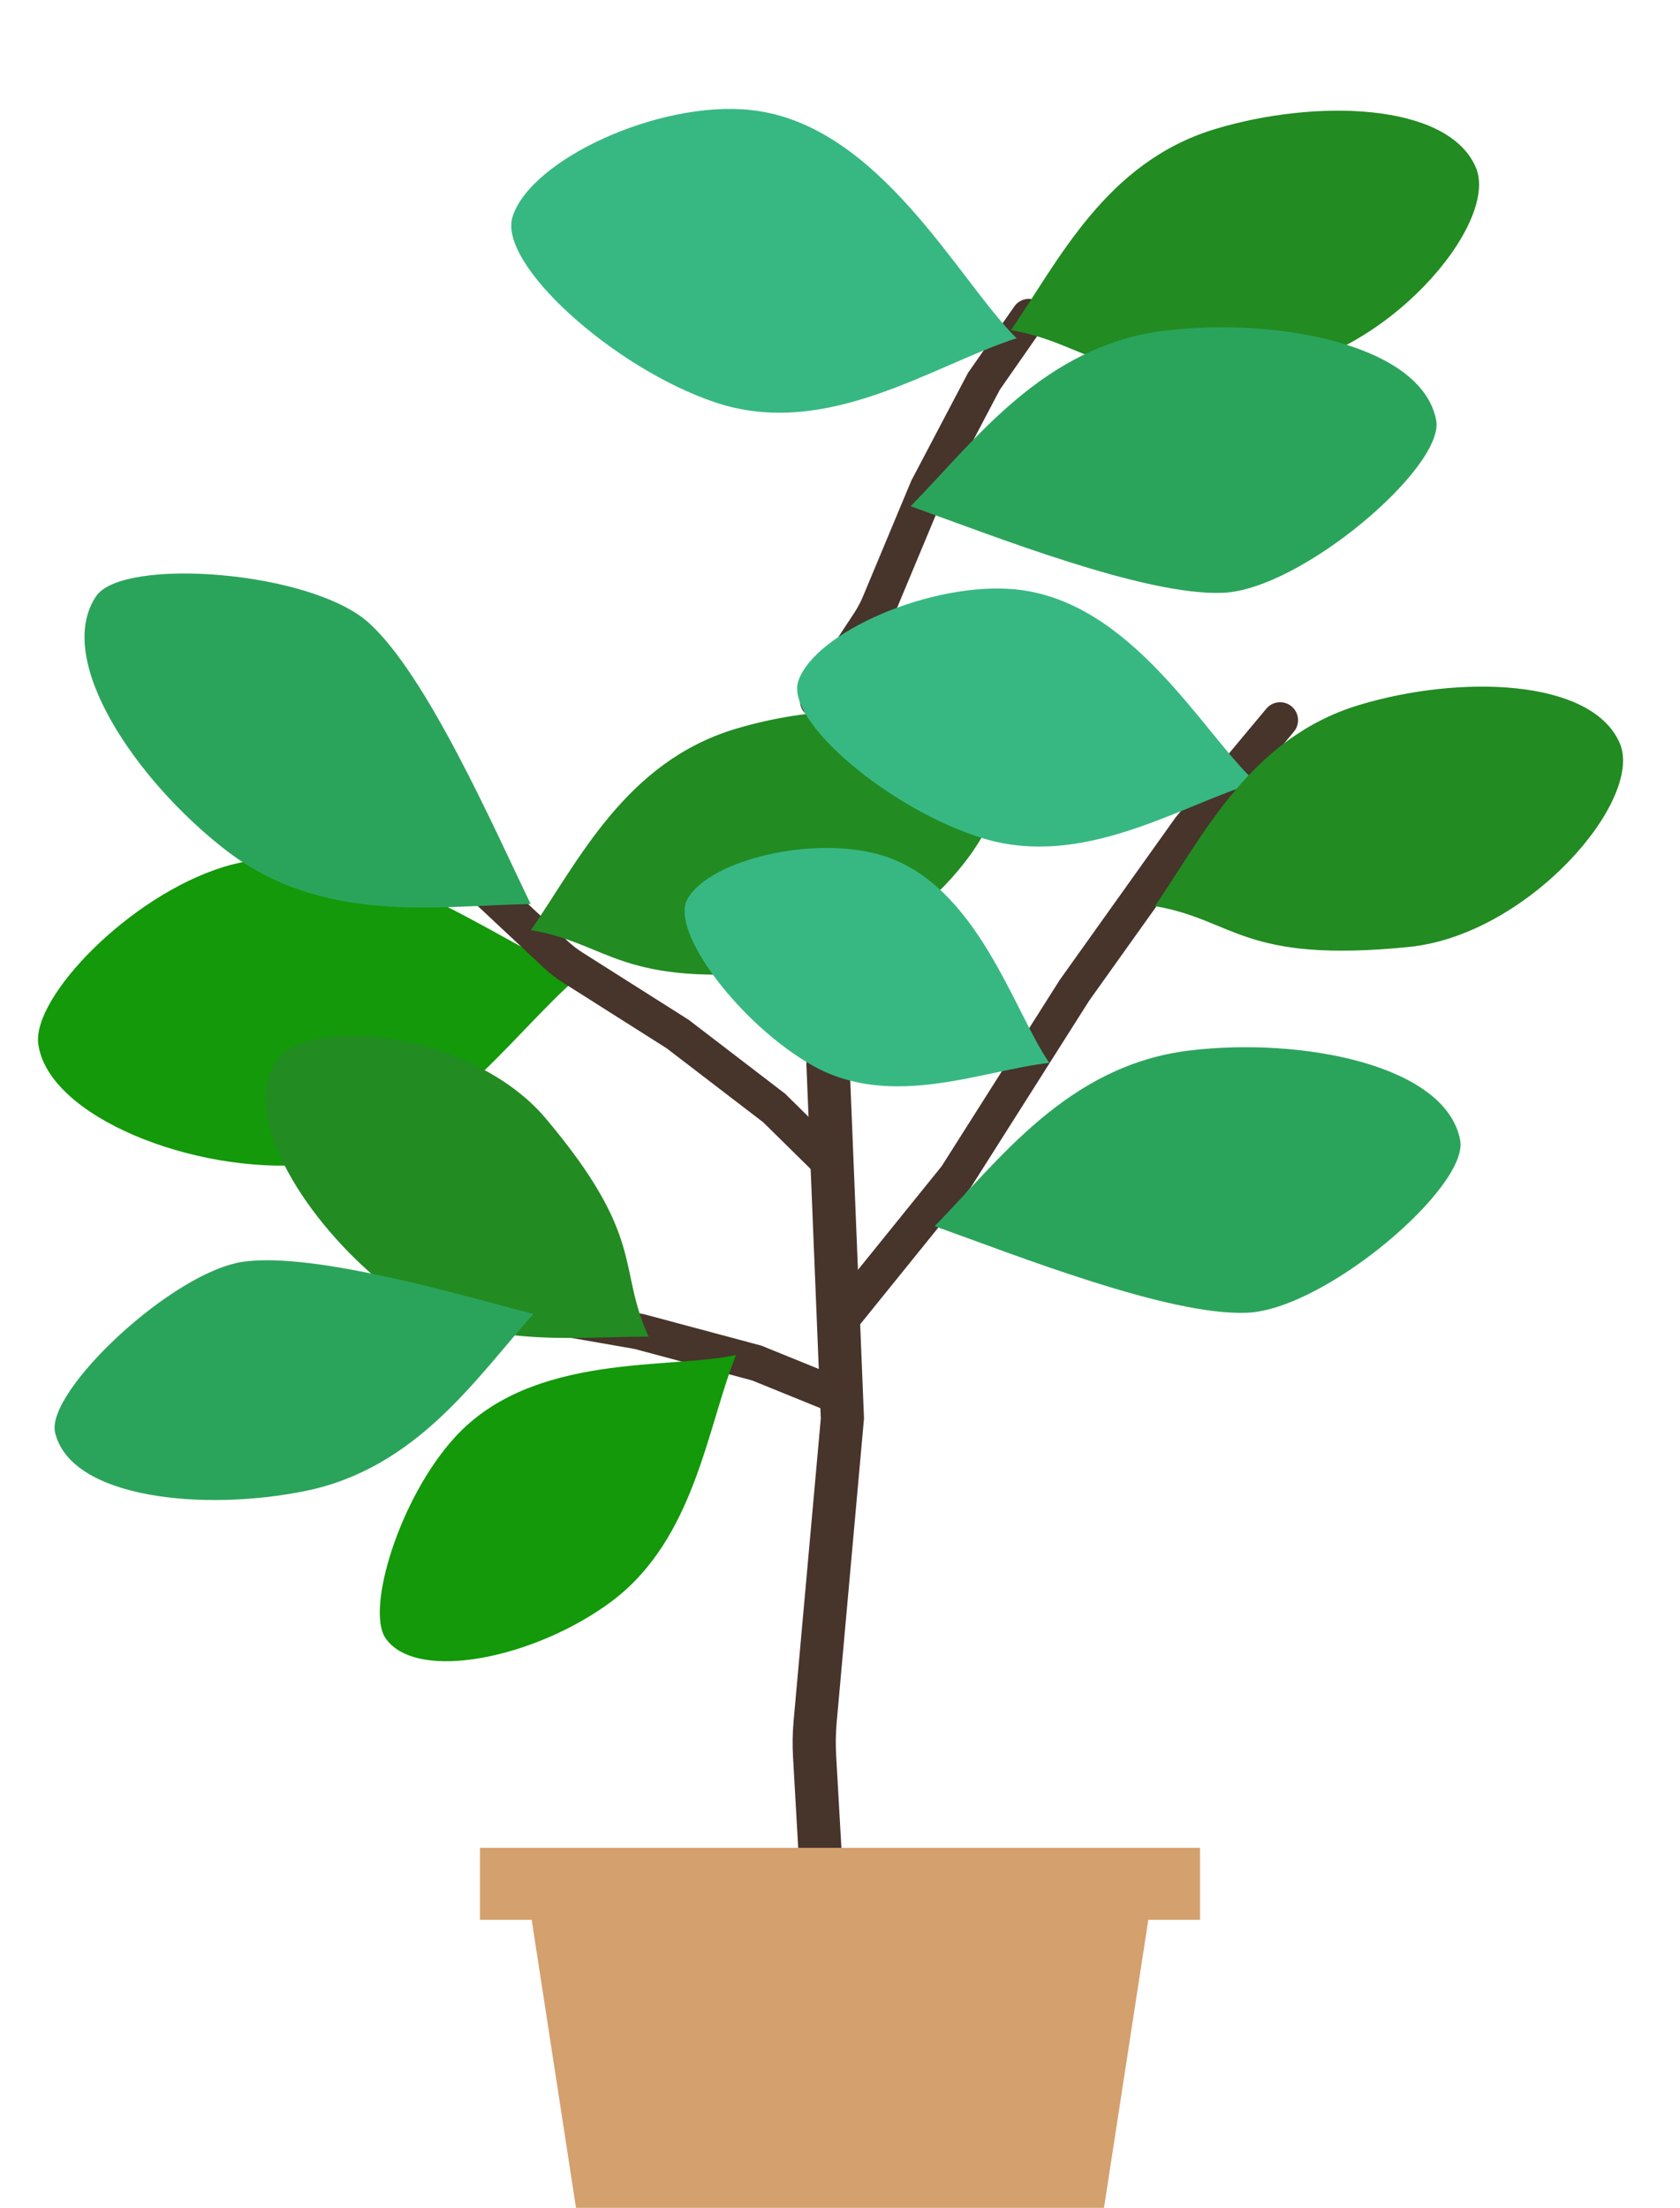<svg width="70" height="92" viewBox="0 0 70 92" fill="none" xmlns="http://www.w3.org/2000/svg">
<path d="M34.161 31.859C34.183 31.378 34.579 31 35.06 31C35.572 31 35.981 31.428 35.958 31.939L35.4 44.351L36 59.108L34.861 71.778C34.821 72.232 34.813 72.688 34.839 73.143L35.346 82.05C35.375 82.566 34.965 83 34.449 83C33.972 83 33.579 82.628 33.552 82.153L33.043 73.219C33.014 72.713 33.023 72.206 33.068 71.701L34.2 59.108L33.6 44.351L34.161 31.859Z" fill="#47342B"/>
<path d="M9.334 36.12C14.857 34.424 20.789 39.367 24.157 40.651C21.171 43.203 18.094 48.081 12.854 48.529C8.084 48.937 2.003 46.54 1.595 43.503C1.335 41.562 5.38 37.334 9.334 36.12Z" fill="#13990A"/>
<path d="M19.798 37.653C19.518 37.391 19.482 36.958 19.715 36.654C19.984 36.304 20.496 36.261 20.818 36.563L23.645 39.208C23.839 39.389 24.05 39.552 24.274 39.695L28.689 42.492L32.714 45.576L35.119 47.946C35.387 48.21 35.416 48.631 35.188 48.929C34.916 49.284 34.393 49.321 34.075 49.006L31.802 46.767L27.777 43.683L23.429 40.927C23.16 40.757 22.908 40.562 22.675 40.344L19.798 37.653Z" fill="#47342B"/>
<path d="M16.762 53.687C16.403 53.552 16.205 53.166 16.304 52.796C16.419 52.369 16.875 52.135 17.288 52.29L20.912 53.654C21.16 53.748 21.418 53.818 21.679 53.864L26.828 54.762L31.726 56.074L34.854 57.346C35.202 57.487 35.39 57.865 35.293 58.228C35.177 58.66 34.709 58.893 34.294 58.724L31.338 57.523L26.44 56.211L21.369 55.326C21.055 55.272 20.748 55.188 20.45 55.075L16.762 53.687Z" fill="#47342B"/>
<path d="M34.7 29.61C34.489 29.93 34.069 30.038 33.729 29.859C33.339 29.654 33.211 29.157 33.453 28.788L35.584 25.555C35.73 25.333 35.855 25.098 35.958 24.853L37.971 20.029L40.331 15.542L42.262 12.772C42.477 12.464 42.887 12.364 43.219 12.539C43.616 12.747 43.739 13.256 43.483 13.623L41.659 16.241L39.298 20.728L37.315 25.479C37.193 25.772 37.043 26.054 36.868 26.32L34.7 29.61Z" fill="#47342B"/>
<path d="M35.664 55.402C35.415 55.71 34.97 55.771 34.647 55.541C34.296 55.291 34.228 54.797 34.499 54.461L39.234 48.599L44.162 40.825L48.989 34.054L52.763 29.531C53.014 29.231 53.453 29.174 53.772 29.401C54.126 29.654 54.191 30.155 53.912 30.489L50.211 34.925L45.384 41.696L40.456 49.47L35.664 55.402Z" fill="#47342B"/>
<path d="M22 79H48L46 92H24L22 79Z" fill="#D3A06E"/>
<path d="M32.697 40.461C25.77 41.154 25.455 39.326 22.121 38.759C24.12 35.851 26.073 31.756 30.628 30.378C34.773 29.123 40.314 29.25 41.49 31.97C42.51 34.328 37.694 39.96 32.697 40.461Z" fill="#228B22"/>
<path d="M52.697 15.46C45.77 16.154 45.455 14.326 42.121 13.759C44.12 10.851 46.073 6.756 50.628 5.378C54.773 4.123 60.314 4.25 61.49 6.97C62.51 9.328 57.694 14.96 52.697 15.46Z" fill="#228B22"/>
<path d="M22.738 46.604C26.953 51.609 25.7 52.816 27.029 55.701C23.71 55.684 19.492 56.329 16.004 53.525C12.829 50.972 9.986 46.61 11.475 44.264C12.766 42.229 19.697 42.993 22.738 46.604Z" fill="#228B22"/>
<path d="M15.382 25.967C17.796 28.166 20.524 34.378 22.111 37.672C18.297 37.729 13.465 38.571 9.399 35.418C5.698 32.549 2.217 27.505 4.004 24.845C5.106 23.206 12.968 23.767 15.382 25.967Z" fill="#2BA45B"/>
<path d="M50.953 24.703C47.69 24.833 41.386 22.326 37.943 21.095C40.618 18.375 43.468 14.384 48.576 13.773C53.226 13.217 59.246 14.364 59.841 17.512C60.208 19.453 54.216 24.574 50.953 24.703Z" fill="#2BA45B"/>
<path d="M31.293 4.586C36.647 5.166 39.937 11.711 42.358 14.095C38.87 15.213 34.456 18.334 29.799 16.767C25.56 15.341 20.736 10.994 21.356 9.033C22.111 6.645 27.461 4.17 31.293 4.586Z" fill="#37B883"/>
<path d="M42.309 24.56C47.171 25.035 50.138 30.588 52.33 32.605C49.157 33.567 45.136 36.235 40.91 34.919C37.063 33.721 32.695 30.043 33.265 28.374C33.958 26.341 38.828 24.22 42.309 24.56Z" fill="#37B883"/>
<path d="M58.697 39.461C51.77 40.154 51.455 38.326 48.121 37.759C50.12 34.851 52.073 30.756 56.628 29.378C60.773 28.123 66.314 28.25 67.49 30.97C68.51 33.328 63.694 38.96 58.697 39.461Z" fill="#228B22"/>
<path d="M51.953 54.703C48.69 54.833 42.386 52.326 38.943 51.094C41.618 48.375 44.468 44.384 49.576 43.773C54.226 43.217 60.246 44.364 60.841 47.512C61.208 49.453 55.216 54.574 51.953 54.703Z" fill="#2BA45B"/>
<path d="M10.199 52.568C13.182 52.193 19.034 53.927 22.226 54.752C19.864 57.39 17.384 61.178 12.727 62.129C8.488 62.994 2.94 62.451 2.294 59.69C1.895 57.988 7.216 52.943 10.199 52.568Z" fill="#2BA45B"/>
<path d="M36.777 35.651C40.724 36.866 42.247 42.176 43.722 44.29C40.932 44.601 37.153 46.252 33.874 44.411C30.889 42.736 27.89 38.821 28.643 37.466C29.56 35.816 33.951 34.78 36.777 35.651Z" fill="#37B883"/>
<path d="M18.949 59.897C22.193 56.336 27.92 57.073 30.666 56.465C29.455 59.493 28.952 64.13 25.489 66.726C22.337 69.088 17.351 70.133 16.064 68.263C15.241 67.068 16.626 62.446 18.949 59.897Z" fill="#13990A"/>
<rect x="20" y="77" width="30" height="3" fill="#D3A06E"/>
</svg>
